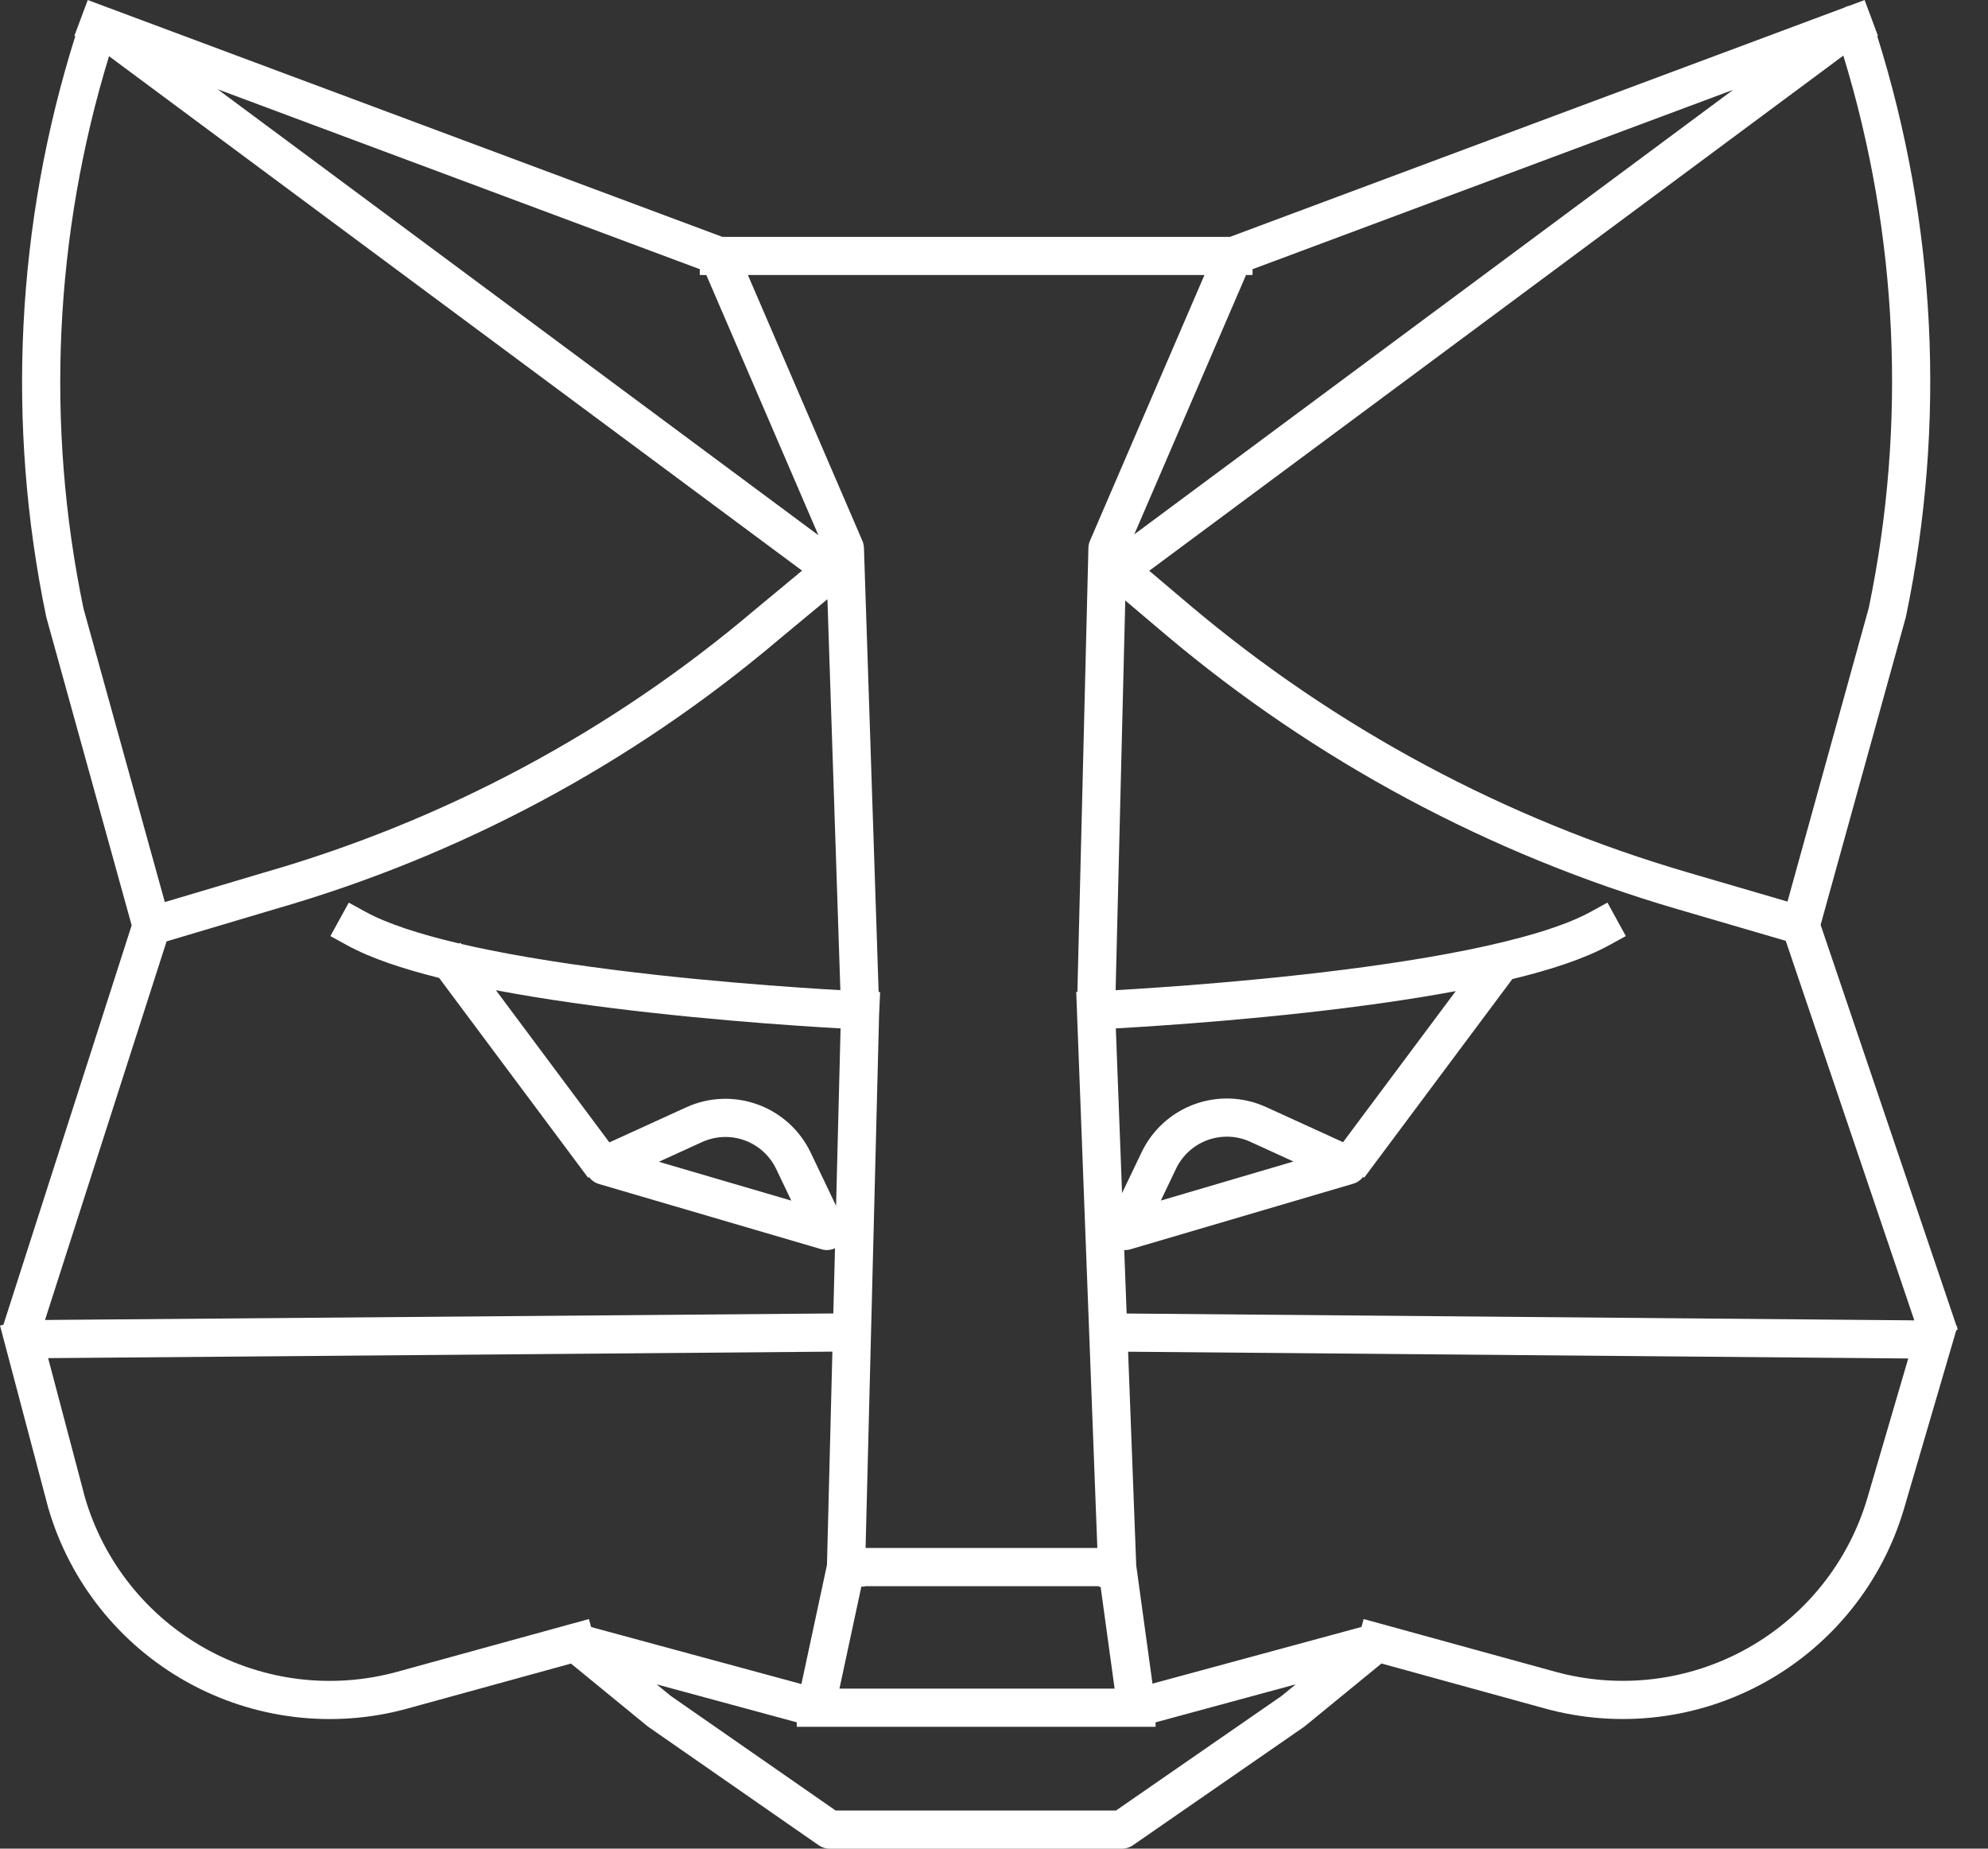 <svg width="57" height="53" viewBox="0 0 57 53" fill="none" xmlns="http://www.w3.org/2000/svg">
<rect x="0" y="0" width="57" height="53" fill="#333333" stroke="none"/>
<g clip-path="url(#clip0_31_660)">
<path fill-rule="evenodd" clip-rule="evenodd" d="M20.064 7.717V7.885H20.252L23.465 15.344L6.238 2.558L20.064 7.717ZM20.711 6.791H35.266L52.875 0.22C52.923 0.193 52.974 0.174 53.028 0.163L53.462 0.001L53.633 0.46C53.643 0.481 53.652 0.503 53.66 0.526L53.677 0.577L53.844 1.026L53.824 1.034C55.516 6.413 55.802 12.139 54.65 17.665L54.647 17.68L54.645 17.687L54.642 17.7L52.201 26.515L56.099 38.021L56.123 38.028L56.113 38.061L56.133 38.12L56.091 38.135L54.596 43.24C53.976 45.357 52.548 47.146 50.621 48.22C48.694 49.294 46.421 49.568 44.294 48.981L39.61 47.692L37.42 49.484C37.413 49.49 37.406 49.495 37.399 49.501L37.385 49.511L32.481 52.904C32.39 52.967 32.281 53.001 32.17 53.001H23.786C23.675 53.001 23.566 52.967 23.474 52.903L18.592 49.51C18.581 49.502 18.569 49.493 18.558 49.484L16.371 47.694L11.688 48.982C9.561 49.569 7.288 49.296 5.361 48.222C3.433 47.148 2.005 45.358 1.386 43.24L1.382 43.227L0.001 38.004L0.098 37.979L3.775 26.528L1.334 17.717C1.33 17.706 1.328 17.694 1.325 17.683C0.174 12.151 0.463 6.419 2.159 1.036L2.133 1.026L2.516 0.001L20.711 6.791ZM35.726 7.885H35.913V7.718L49.693 2.575L32.523 15.319L35.726 7.885ZM34.534 7.885L31.251 15.505C31.224 15.569 31.208 15.638 31.207 15.708L30.891 28.438L30.858 28.439L30.878 28.969C30.878 28.976 30.878 28.983 30.879 28.991L30.879 29.002L31.463 44.38H24.818L25.205 29.109L25.235 28.443L25.192 28.441L24.771 15.704C24.768 15.635 24.753 15.568 24.726 15.505L21.444 7.885H34.534ZM54.887 37.854L51.201 26.973L48.092 26.064C42.703 24.491 37.703 21.809 33.413 18.189L33.412 18.188L32.264 17.216L31.987 28.388C32.286 28.371 32.689 28.346 33.171 28.313C34.256 28.239 35.738 28.12 37.323 27.944C38.91 27.768 40.592 27.535 42.083 27.233C43.588 26.927 44.843 26.562 45.609 26.141L46.089 25.877L46.616 26.837L46.136 27.1C45.434 27.486 44.458 27.804 43.361 28.07L39.113 33.765L39.082 33.742C39.013 33.833 38.916 33.902 38.801 33.936L32.414 35.816C32.355 35.834 32.294 35.841 32.234 35.838L32.303 37.658L54.887 37.854ZM32.578 44.878L32.345 38.753L54.713 38.947L53.546 42.932C53.007 44.774 51.765 46.33 50.088 47.264C48.412 48.199 46.435 48.436 44.585 47.926L39.099 46.417L39.036 46.644L33.044 48.269L32.578 44.878ZM37.444 29.032C38.854 28.875 40.354 28.673 41.739 28.415L38.508 32.746L36.3 31.738C35.654 31.443 34.919 31.414 34.252 31.656C33.585 31.898 33.039 32.393 32.733 33.033L32.172 34.205L31.993 29.484C32.301 29.466 32.729 29.441 33.246 29.405C34.342 29.33 35.839 29.21 37.444 29.032ZM24.79 45.475H31.505L31.506 45.495L31.557 45.493L31.958 48.412H24.069L24.697 45.486L24.79 45.488L24.79 45.475ZM33.133 49.506H32.615C32.596 49.507 32.576 49.507 32.557 49.506H23.421C23.402 49.507 23.383 49.507 23.363 49.506H22.845V49.378L18.826 48.289L19.235 48.623L23.958 51.906H31.999L36.744 48.623L37.152 48.289L33.133 49.379V49.506ZM24.095 28.387L23.724 17.179L22.347 18.321C18.129 21.898 13.199 24.538 7.883 26.064L7.881 26.065L4.776 26.989L1.291 37.843L23.893 37.656L23.941 35.787C23.823 35.842 23.686 35.855 23.555 35.816L17.174 33.945C17.057 33.91 16.958 33.839 16.889 33.745L16.862 33.765L12.59 28.036C11.549 27.777 10.625 27.469 9.953 27.101L9.473 26.837L10 25.878L10.48 26.141C11.099 26.481 12.037 26.785 13.169 27.05L13.202 27.026L13.23 27.064C13.48 27.122 13.739 27.178 14.006 27.232C15.496 27.534 17.179 27.767 18.766 27.944C20.351 28.12 21.833 28.239 22.918 28.313C23.396 28.346 23.796 28.371 24.095 28.387ZM14.219 28.389L17.472 32.752L19.676 31.746C20.321 31.452 21.057 31.422 21.724 31.665C22.391 31.907 22.936 32.401 23.242 33.041L23.972 34.57L24.101 29.484C23.792 29.467 23.363 29.441 22.843 29.405C21.747 29.33 20.25 29.21 18.645 29.031C17.189 28.87 15.64 28.659 14.219 28.389ZM23.866 38.751L1.38 38.937L2.438 42.94C2.978 44.779 4.219 46.333 5.894 47.266C7.57 48.2 9.547 48.438 11.397 47.927L16.312 46.575C16.338 46.566 16.365 46.558 16.393 46.553L16.886 46.418L16.948 46.646L22.978 48.281L23.711 44.865L23.866 38.751ZM18.891 33.308L20.13 32.742C20.515 32.567 20.953 32.549 21.35 32.693C21.747 32.838 22.072 33.132 22.255 33.514L22.688 34.421L18.891 33.308ZM22.997 16.36L3.126 1.611C1.556 6.739 1.302 12.184 2.393 17.442L4.726 25.862L7.579 25.013C12.747 23.529 17.541 20.962 21.641 17.484L21.646 17.48L22.997 16.36ZM34.625 32.685C35.023 32.541 35.461 32.558 35.845 32.733L37.086 33.3L33.283 34.42L33.72 33.505C33.903 33.124 34.228 32.829 34.625 32.685ZM34.118 17.352L32.951 16.364L52.852 1.594C54.422 6.722 54.675 12.167 53.582 17.425L51.251 25.848L48.399 25.014L48.399 25.014C43.157 23.483 38.292 20.874 34.118 17.352Z" fill="white"/>
</g>
<defs>
<clipPath id="clip0_31_660">
<rect width="56.133" height="53" fill="white"/>
</clipPath>
</defs>
</svg>
